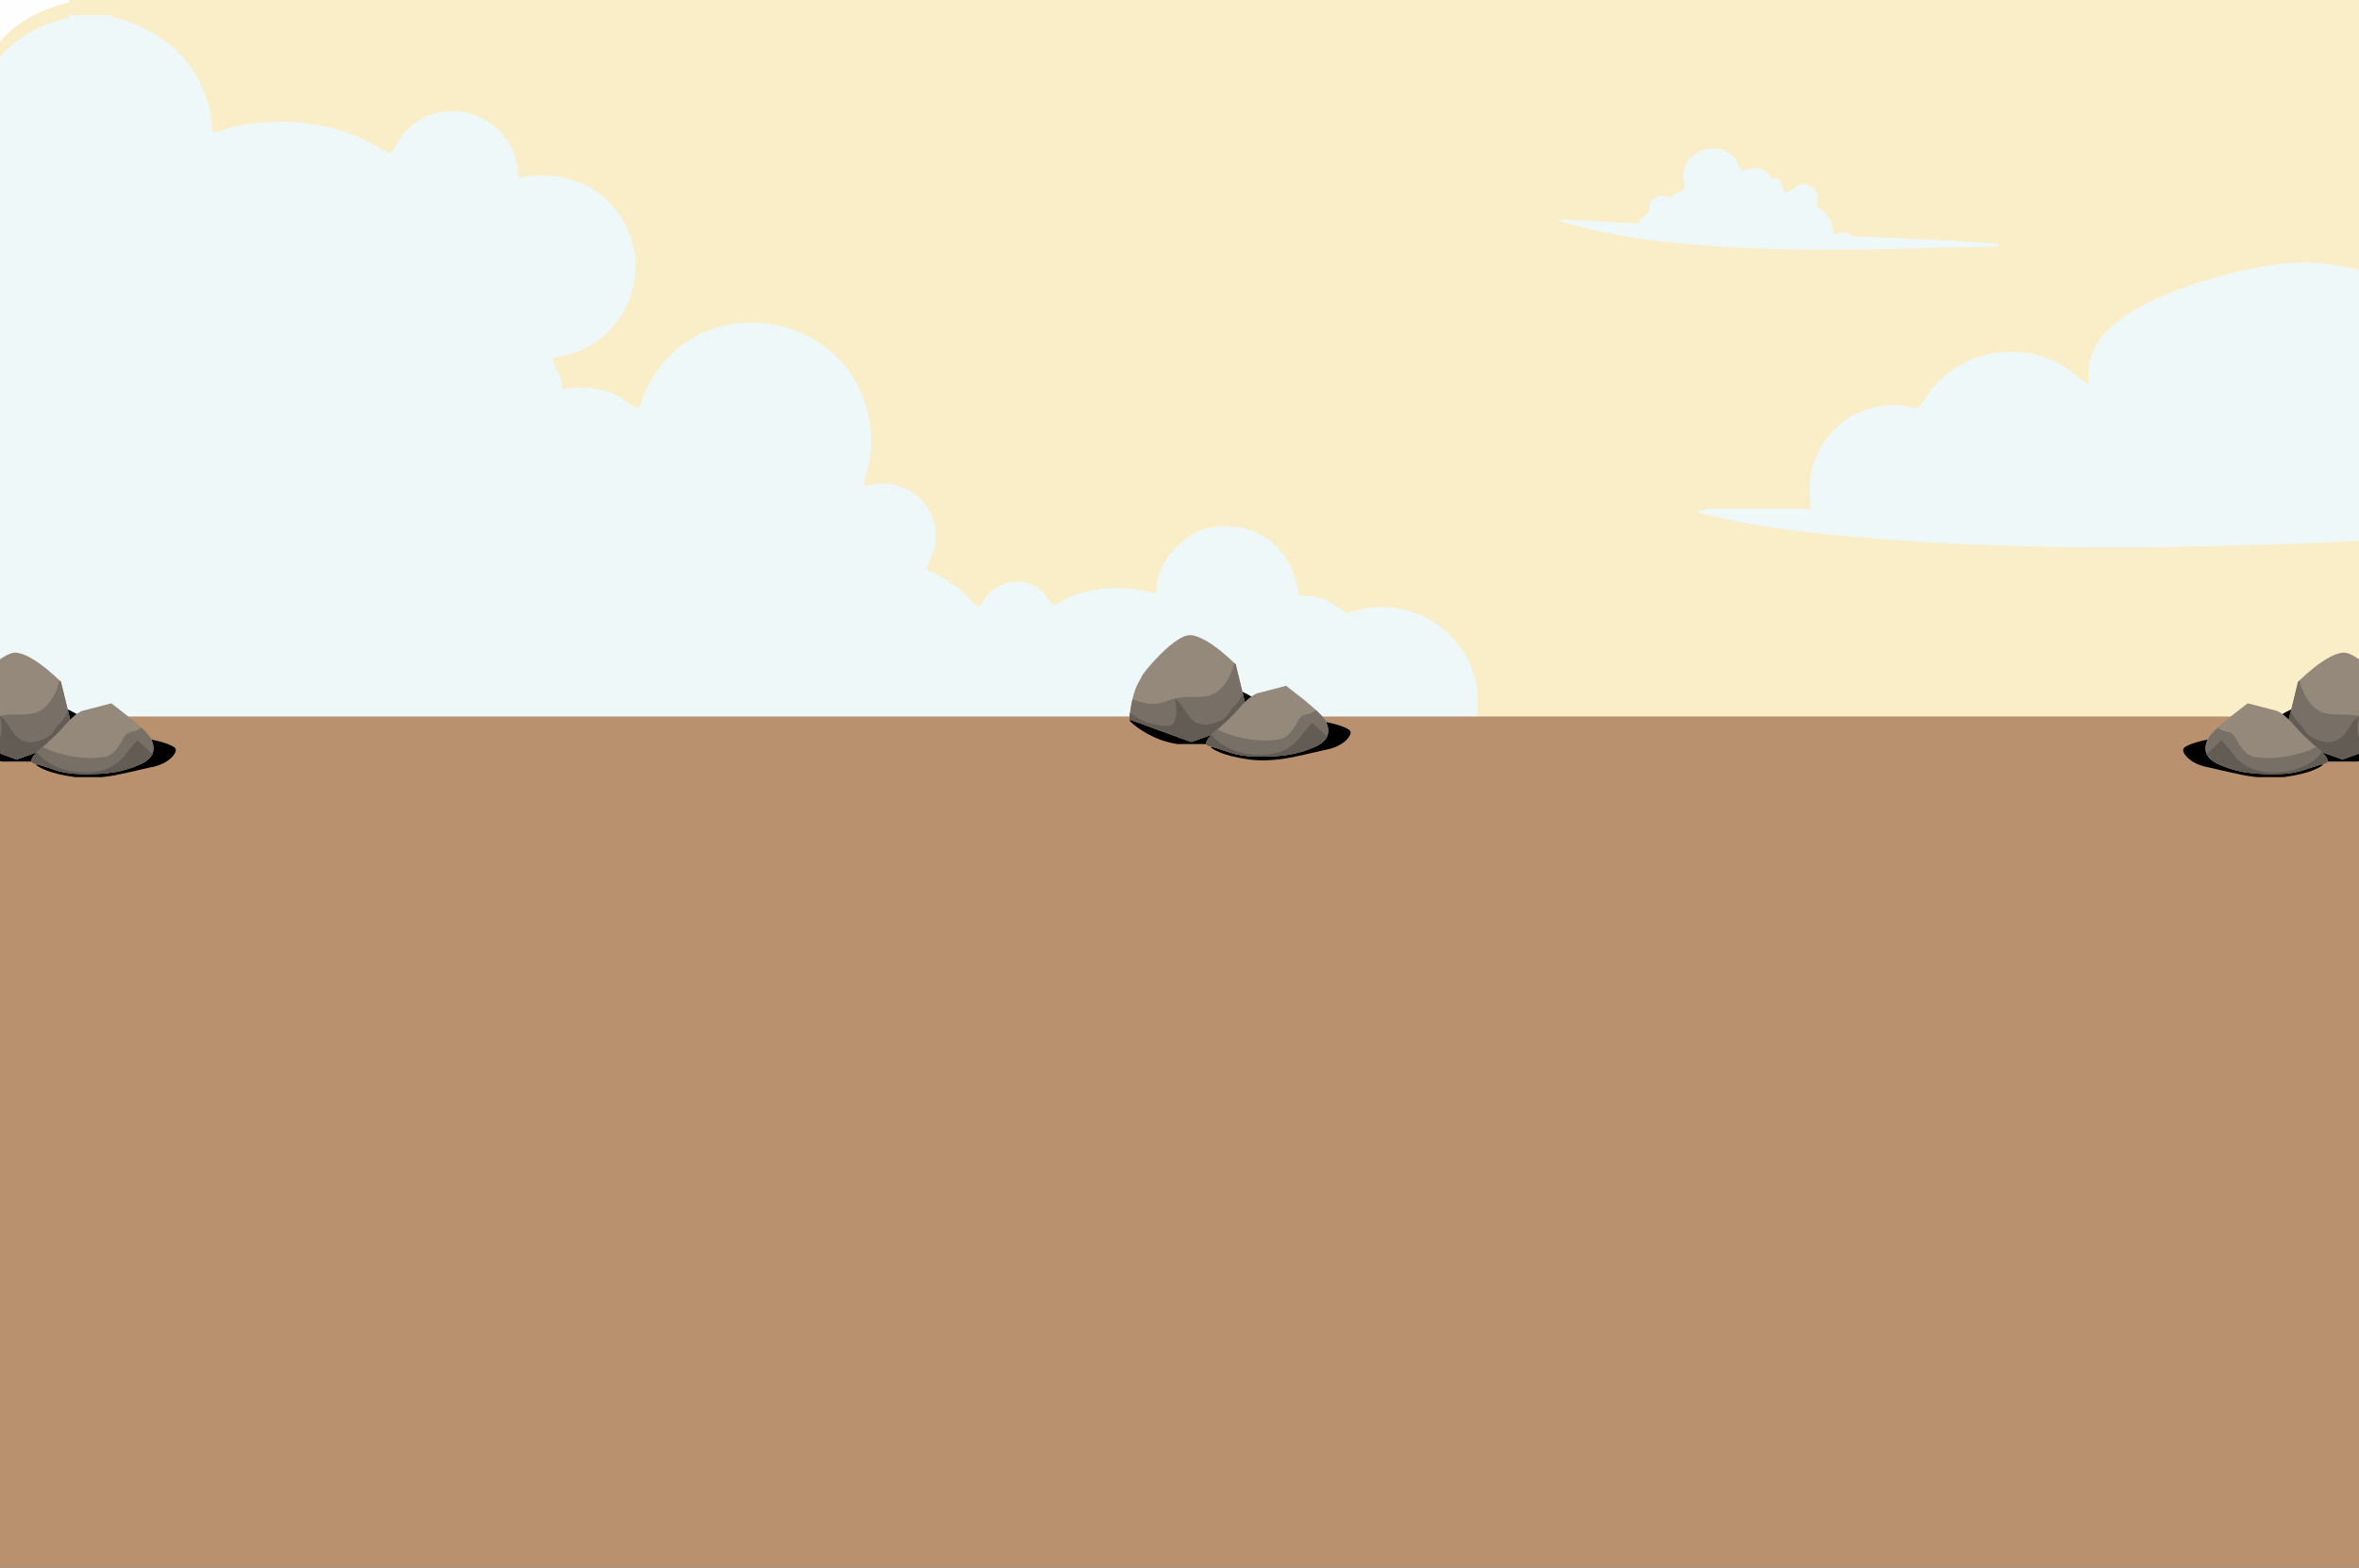 <?xml version="1.0" encoding="UTF-8"?>
<svg id="Layer_1" data-name="Layer 1" xmlns="http://www.w3.org/2000/svg" xmlns:xlink="http://www.w3.org/1999/xlink" viewBox="0 0 1625.01 1080">
  <rect x="0" y="0" width="1625.01" height="1080" fill="#333333" stroke="none"/>
  <defs>
    <style>
      .cls-1 {
        fill: none;
      }

      .cls-2 {
        fill: #faeec8;
      }

      .cls-3 {
        fill: #ba916e;
      }

      .cls-4 {
        fill: #635c55;
      }

      .cls-4, .cls-5, .cls-6, .cls-7 {
        fill-rule: evenodd;
      }

      .cls-8 {
        fill: #eef8f8;
      }

      .cls-9 {
        clip-path: url(#clippath-1);
      }

      .cls-10 {
        clip-path: url(#clippath-3);
      }

      .cls-11 {
        clip-path: url(#clippath-4);
      }

      .cls-12 {
        clip-path: url(#clippath-2);
      }

      .cls-13 {
        clip-path: url(#clippath-5);
      }

      .cls-14 {
        fill: #fefefe;
      }

      .cls-6 {
        fill: #787066;
      }

      .cls-7 {
        fill: #94897b;
      }

      .cls-15 {
        clip-path: url(#clippath);
      }
    </style>
    <symbol id="_id28_spbrqqieg" data-name="  id28 spbrqqieg" viewBox="0 0 24.89 7.43">
      <g id="_id29_spbrqqieg" data-name="  id29 spbrqqieg">
        <path class="cls-5" d="M24.55,1.94c.57.37.43.98-.4,1.85-.9.9-2.2,1.5-3.9,1.8-2.57.6-4.58,1.05-6.05,1.35-2.67.5-5.1.62-7.3.35-2.23-.3-4.05-.75-5.45-1.35-.7-.3-1.18-.58-1.45-.85L9.55.94C12.28-.06,15.45-.26,19.05.34c2.67.43,4.5.97,5.5,1.6Z"/>
      </g>
    </symbol>
    <symbol id="_id30_spbrqqieg" data-name="  id30 spbrqqieg" viewBox="0 0 25.46 11.41">
      <g id="_id31_spbrqqieg" data-name="  id31 spbrqqieg">
        <path class="cls-5" d="M7.35.05c6.57-.3,11.63.78,15.2,3.25,1.33.9,2.22,1.85,2.65,2.85.4.9.33,1.53-.2,1.9-1.2.8-2.6,1.43-4.2,1.9-2.17.63-4.98,1.1-8.45,1.4-3.2.27-6.22-.37-9.05-1.9-1.4-.77-2.5-1.57-3.3-2.4C0,7.05,7.35.05,7.35.05Z"/>
      </g>
    </symbol>
    <clipPath id="clippath">
      <rect class="cls-1" x="778.05" y="468.43" width="98.61" height="44.19"/>
    </clipPath>
    <clipPath id="clippath-1">
      <rect class="cls-1" x="834.03" y="494.62" width="96.43" height="28.77"/>
    </clipPath>
    <clipPath id="clippath-2">
      <rect class="cls-1" x="1557.59" y="480.49" width="98.61" height="44.19"/>
    </clipPath>
    <clipPath id="clippath-3">
      <rect class="cls-1" x="1503.79" y="506.68" width="96.43" height="28.77"/>
    </clipPath>
    <clipPath id="clippath-4">
      <rect class="cls-1" x="-31.18" y="480.49" width="98.61" height="44.19"/>
    </clipPath>
    <clipPath id="clippath-5">
      <rect class="cls-1" x="24.79" y="506.68" width="96.43" height="28.77"/>
    </clipPath>
  </defs>
  <rect class="cls-2" y="0" width="1625.01" height="586.35"/>
  <path class="cls-8" d="M53.75,10.51h24.38c-.53,2.57,1.28,1.53,2.77,1.97,35.44,10.49,59.07,33.41,65.04,70.76.34,2.13-.75,7.48,1.5,8.13.67.19,11.15-3.39,13.4-3.89,29.28-6.49,59.14-4.44,86.8,7.25,3.44,1.45,19.31,10.6,20.77,10.58,2.3-.04,6.83-9.85,9.09-12.61,27.09-33.02,80.64-11.96,79.26,30.03,28.99-6.49,58.87,4.23,73.29,30.73,21.65,39.77-4.28,88.44-48.91,92.79-.28,7.72,6.84,13.27,6.1,21.74,13.22-2.2,26.85-1.14,38.91,5.05,3.43,1.76,11.68,9.39,14.53,7.21.52-.4,2.09-7.06,2.82-8.68,37.8-84.53,163.73-53.93,156.22,41.25-.6,7.6-4.25,14.61-4.38,22.15,27.43-8.39,54.35,13.24,48.52,41.95-.71,3.48-6.37,14.52-4.88,16.24.15.17,3.08.66,4.29,1.35,6.87,3.91,13.84,8.11,19.88,13.23,2.25,1.91,9.81,11.53,12.22,9.81.3-.21,2.24-4.84,3.58-6.44,9.8-11.78,27.79-14.51,39.19-3.53,2.18,2.1,5.86,9.19,8.23,9.17.81,0,8.3-4.57,10.3-5.39,19.53-8.01,39.54-7.62,59.8-2.45-.64-21.84,19.61-44.13,41.38-46.09,31.76-2.85,52.76,16.82,56.96,47.45,6.11.41,11.6.47,17.45,2.57,3.97,1.42,13.94,8.91,15.3,9.13,3.31.54,12.01-3.08,16.51-3.48,57.79-5.13,95.77,57.08,59.99,102.55-1.79,2.28-9.38,8.7-9.81,10.27-.46,1.68,2.26,9.67,2.52,12.82.54,6.63-.2,13.21-1.78,19.6,12.27,1.75,24.51,9.1,32.25,18.67,1.04,1.29,2.05,1.96,1.71,3.95H-48.12l-.87-.87V95.76c9.56-1.1,18.16-2.41,27.82-.92.89-19.26,6.75-38.51,19.23-53.42C11.45,25.4,25.35,18.34,45.06,12.66c1.44-.42,3.09.16,2.6-2.15h6.1Z"/>
  <rect class="cls-3" y="493.65" width="1625.01" height="586.35"/>
  <path class="cls-14" d="M47.66,0c.5,2.31-1.15,1.73-2.6,2.15C25.35,7.82,11.45,14.89-1.95,30.91c-12.47,14.91-18.34,34.16-19.23,53.42-9.66-1.49-18.26-.18-27.82.92V0H47.66Z"/>
  <path class="cls-8" d="M1247.51,350.55c-3.83-23.77,2.84-43.91,21.31-59.17,10.74-8.87,27.09-13.31,40.94-12.15,3.55.3,7.62,2.68,11.16,1.57,2.08-.65,7.71-10.49,9.73-12.9,23.21-27.7,63.57-33.64,93.88-13.74l14.53,11.14c-2.52-16.81,4.23-30.31,16.54-41.33,27-24.16,101.37-44.98,137.14-43.04,32.26,1.76,86.86,15.27,91,53.93l7.83-.87v134.83c-13.36,2.09-26.97,1.95-40.48,2.62-113.12,5.62-229.82,8.88-343.06.85-40.55-2.87-93.86-7.57-132.8-17.81-.75-.2-7.35-1.36-5.21-3.05,2.34.94,6.03-.87,7.4-.87h70.09Z"/>
  <path class="cls-8" d="M1219.85,122.44c1.29.75,3.84-.24,5.88,1.53s1.44,7.22,4.99,8.12c3.87.98,8.85-10.23,17.69-2.94,6.81,5.61,2.17,8.83,3.58,12.92.28.82,4.28,3.47,5.54,4.92,4.07,4.67,4.62,8.85,5.72,14.73,5.48-.75,7.52-3.57,12.57.92,30.08,1.55,60.52,2.51,90.4,4.43,2.6.17,6.29.5,8.87.8,1.3.15,2.65.7,1.28,1.74-10.6.99-21.19.5-31.81.84-78.91,2.49-191.4,5.2-266.65-17.11-1.01-.3-3.68-.72-3.66-1.98,18.24-.12,36.43,2.35,54.68,2.42-.03-3.31,6.52-7.04,6.96-7.82,1.35-2.4-1.53-5.74,4.1-9.4,5.12-3.33,7.33.11,11.13-1.03,1.18-.35,1.91-1.83,2.93-2.32,1.53-.73,5.33-1.63,6.02-2.72.76-1.22-.83-8.1-.5-10.92,1.87-16.15,23.27-23.29,34.84-11.27,1.84,1.91,4.21,8.09,5.22,8.73,2.57,1.61,9.53-4.35,16.99,1.26,1.48,1.11,2.92,3.96,3.24,4.15Z"/>
  <path class="cls-8" d="M1380.29,168.75c.57.29.57.58,0,.87v-.87Z"/>
  <g>
    <g class="cls-15">
      <use width="25.46" height="11.41" transform="translate(778.05 469.23) scale(3.87)" xlink:href="#_id30_spbrqqieg"/>
    </g>
    <g id="_id32_spbrqqieg" data-name="  id32 spbrqqieg">
      <path class="cls-7" d="M851.26,457.77l9.49,39.12-40.09,14.33-42.61-15.49c.52-8.65,2.19-16.4,5.04-23.24l4.07-7.75c3.61-4.78,7.75-9.49,12.4-14.14,9.3-9.17,16.33-13.49,21.11-12.98,4.91.52,11.49,4,19.76,10.46,4.13,3.35,7.75,6.59,10.85,9.68Z"/>
    </g>
    <g id="_id33_spbrqqieg" data-name="  id33 spbrqqieg">
      <path class="cls-6" d="M780.18,481.79h.19c4.78,1.94,9.04,2.97,12.78,3.1,4.26.13,8.52-.77,12.78-2.71,3.35-1.29,8.07-1.94,14.14-1.94,6.33.13,10.97-.32,13.94-1.36,3.87-1.29,7.29-4.07,10.26-8.33,2.84-4.13,4.84-8.72,6-13.75l.97.97,9.49,39.12-40.09,14.33-42.61-15.49c.39-5.04,1.1-9.68,2.13-13.94Z"/>
    </g>
    <g id="_id34_spbrqqieg" data-name="  id34 spbrqqieg">
      <path class="cls-4" d="M809.43,482.56l-.19-.97c1.94,1.03,3.75,2.91,5.42,5.62,2.71,4,4.32,6.33,4.84,6.97,4.65,5.42,10.97,6.52,18.98,3.3,4.52-1.68,7.75-4.65,9.68-8.91,3.49-2.84,6.13-6.52,7.94-11.04l4.64,19.37-40.09,14.33-42.61-15.49.39-4.65c7.23,5.81,15.75,8.84,25.57,9.11,1.29,0,2.45-.39,3.49-1.17,1.03-.9,1.68-1.94,1.94-3.1,1.29-4.52,1.29-8.98,0-13.36h0Z"/>
    </g>
    <g class="cls-9">
      <use width="24.89" height="7.43" transform="translate(834.03 495.11) scale(3.87)" xlink:href="#_id28_spbrqqieg"/>
    </g>
    <g id="_id35_spbrqqieg" data-name="  id35 spbrqqieg">
      <path class="cls-7" d="M885.93,472.49l12.4,9.68c8.52,6.97,13.49,11.88,14.92,14.72,4,8.27,1.1,14.33-8.72,18.21-5.55,2.32-11.04,3.94-16.46,4.84-6.07,1.03-13.49,1.48-22.27,1.36-7.23-.13-13.49-1.1-18.79-2.91-7.23-2.45-11.55-3.8-12.98-4.07-4.39-.77-3.81-3.87,1.74-9.29,8.39-7.1,14.27-12.72,17.62-16.85,4.65-5.42,8.78-8.91,12.4-10.46.52-.13,7.23-1.87,20.14-5.23h0Z"/>
    </g>
    <g id="_id36_spbrqqieg" data-name="  id36 spbrqqieg">
      <path class="cls-6" d="M913.24,496.89c4,8.27,1.1,14.33-8.72,18.21-5.55,2.32-11.04,3.94-16.46,4.84-6.07,1.03-13.49,1.48-22.27,1.36-7.23-.13-13.49-1.1-18.79-2.91-7.23-2.45-11.55-3.8-12.98-4.07-2.97-.52-3.87-1.87-2.71-4.07.9-1.68,3.29-4.26,7.17-7.75,6.33,3.23,13.69,5.49,22.08,6.78,8.27,1.29,15.62,1.22,22.08-.19,3.23-.77,6.52-3.94,9.88-9.49,1.68-2.97,2.58-4.52,2.71-4.65,1.16-1.55,2.58-2.45,4.26-2.71,2.97-.52,5.23-1.42,6.78-2.71l.2-.39c3.61,3.49,5.88,6.07,6.78,7.75h0Z"/>
    </g>
    <g id="_id37_spbrqqieg" data-name="  id37 spbrqqieg">
      <path class="cls-4" d="M903.94,497.86c3.62,3.62,6.97,6.71,10.07,9.3-1.55,3.49-4.71,6.13-9.49,7.94-5.55,2.32-11.04,3.94-16.46,4.84-6.07,1.03-13.49,1.48-22.27,1.36-7.23-.13-13.49-1.1-18.79-2.91-7.23-2.45-11.55-3.8-12.98-4.07-2.32-.39-3.36-1.36-3.1-2.91.26-1.16,1.48-2.91,3.68-5.23,4.39,5.68,10.78,9.68,19.17,12.01,7.62,2.06,15.17,2.46,22.66,1.16,6.33-1.03,11.81-3.8,16.46-8.32,4.78-5.81,8.46-10.21,11.04-13.17h0Z"/>
    </g>
  </g>
  <g>
    <g class="cls-12">
      <use width="25.46" height="11.41" transform="translate(1656.2 481.29) rotate(-180) scale(3.87 -3.87)" xlink:href="#_id30_spbrqqieg"/>
    </g>
    <g id="_id32_spbrqqieg-2" data-name="  id32 spbrqqieg">
      <path class="cls-7" d="M1582.98,469.83l-9.49,39.12,40.09,14.33,42.61-15.49c-.52-8.65-2.19-16.4-5.04-23.24l-4.07-7.75c-3.61-4.78-7.75-9.49-12.4-14.14-9.3-9.17-16.33-13.49-21.11-12.98-4.91.52-11.49,4-19.76,10.46-4.13,3.35-7.75,6.59-10.85,9.68Z"/>
    </g>
    <g id="_id33_spbrqqieg-2" data-name="  id33 spbrqqieg">
      <path class="cls-6" d="M1654.06,493.85h-.19c-4.78,1.94-9.04,2.97-12.78,3.1-4.26.13-8.52-.77-12.78-2.71-3.35-1.29-8.07-1.94-14.14-1.94-6.33.13-10.97-.32-13.94-1.36-3.87-1.29-7.29-4.07-10.26-8.33-2.84-4.13-4.84-8.72-6-13.75l-.97.97-9.49,39.12,40.09,14.33,42.61-15.49c-.39-5.04-1.1-9.68-2.13-13.94Z"/>
    </g>
    <g id="_id34_spbrqqieg-2" data-name="  id34 spbrqqieg">
      <path class="cls-4" d="M1624.82,494.62l.19-.97c-1.94,1.03-3.75,2.91-5.42,5.62-2.71,4-4.32,6.33-4.84,6.97-4.65,5.42-10.97,6.52-18.98,3.3-4.52-1.68-7.75-4.65-9.68-8.91-3.49-2.84-6.13-6.52-7.94-11.04l-4.64,19.37,40.09,14.33,42.61-15.49-.39-4.65c-7.23,5.81-15.75,8.84-25.57,9.11-1.29,0-2.45-.39-3.49-1.17-1.03-.9-1.68-1.94-1.94-3.1-1.29-4.52-1.29-8.98,0-13.36h0Z"/>
    </g>
    <g class="cls-10">
      <use width="24.89" height="7.43" transform="translate(1600.22 507.17) rotate(-180) scale(3.87 -3.87)" xlink:href="#_id28_spbrqqieg"/>
    </g>
    <g id="_id35_spbrqqieg-2" data-name="  id35 spbrqqieg">
      <path class="cls-7" d="M1548.32,484.55l-12.4,9.68c-8.52,6.97-13.49,11.88-14.92,14.72-4,8.27-1.1,14.33,8.72,18.21,5.55,2.32,11.04,3.94,16.46,4.84,6.07,1.03,13.49,1.48,22.27,1.36,7.23-.13,13.49-1.1,18.79-2.91,7.23-2.45,11.55-3.8,12.98-4.07,4.39-.77,3.81-3.87-1.74-9.29-8.39-7.1-14.27-12.72-17.62-16.85-4.65-5.42-8.78-8.91-12.4-10.46-.52-.13-7.23-1.87-20.14-5.23h0Z"/>
    </g>
    <g id="_id36_spbrqqieg-2" data-name="  id36 spbrqqieg">
      <path class="cls-6" d="M1521.01,508.95c-4,8.27-1.1,14.33,8.72,18.21,5.55,2.32,11.04,3.94,16.46,4.84,6.07,1.03,13.49,1.48,22.27,1.36,7.23-.13,13.49-1.1,18.79-2.91,7.23-2.45,11.55-3.8,12.98-4.07,2.97-.52,3.87-1.87,2.71-4.07-.9-1.68-3.29-4.26-7.17-7.75-6.33,3.23-13.69,5.49-22.08,6.78-8.27,1.29-15.62,1.22-22.08-.19-3.23-.77-6.52-3.94-9.88-9.49-1.68-2.97-2.58-4.52-2.71-4.65-1.16-1.55-2.58-2.45-4.26-2.71-2.97-.52-5.23-1.42-6.78-2.71l-.2-.39c-3.61,3.49-5.88,6.07-6.78,7.75h0Z"/>
    </g>
    <g id="_id37_spbrqqieg-2" data-name="  id37 spbrqqieg">
      <path class="cls-4" d="M1530.3,509.92c-3.62,3.62-6.97,6.71-10.07,9.3,1.55,3.49,4.71,6.13,9.49,7.94,5.55,2.32,11.04,3.94,16.46,4.84,6.07,1.03,13.49,1.48,22.27,1.36,7.23-.13,13.49-1.1,18.79-2.91,7.23-2.45,11.55-3.8,12.98-4.07,2.32-.39,3.36-1.36,3.1-2.91-.26-1.16-1.48-2.91-3.68-5.23-4.39,5.68-10.78,9.68-19.17,12.01-7.62,2.06-15.17,2.46-22.66,1.16-6.33-1.03-11.81-3.8-16.46-8.32-4.78-5.81-8.46-10.21-11.04-13.17h0Z"/>
    </g>
  </g>
  <g>
    <g class="cls-11">
      <use width="25.46" height="11.41" transform="translate(-31.18 481.29) scale(3.87)" xlink:href="#_id30_spbrqqieg"/>
    </g>
    <g id="_id32_spbrqqieg-3" data-name="  id32 spbrqqieg">
      <path class="cls-7" d="M42.03,469.83l9.49,39.12-40.09,14.33-42.61-15.49c.52-8.65,2.19-16.4,5.04-23.24l4.07-7.75c3.61-4.78,7.75-9.49,12.4-14.14,9.3-9.17,16.33-13.49,21.11-12.98,4.91.52,11.49,4,19.76,10.46,4.13,3.35,7.75,6.59,10.85,9.68Z"/>
    </g>
    <g id="_id33_spbrqqieg-3" data-name="  id33 spbrqqieg">
      <path class="cls-6" d="M-29.05,493.85h.19c4.78,1.94,9.04,2.97,12.78,3.1,4.26.13,8.52-.77,12.78-2.71,3.35-1.29,8.07-1.94,14.14-1.94,6.33.13,10.97-.32,13.94-1.36,3.87-1.29,7.29-4.07,10.26-8.33,2.84-4.13,4.84-8.72,6-13.75l.97.97,9.49,39.12-40.09,14.33-42.61-15.49c.39-5.04,1.1-9.68,2.13-13.94Z"/>
    </g>
    <g id="_id34_spbrqqieg-3" data-name="  id34 spbrqqieg">
      <path class="cls-4" d="M.19,494.62l-.19-.97c1.94,1.03,3.75,2.91,5.42,5.62,2.71,4,4.32,6.33,4.84,6.97,4.65,5.42,10.97,6.52,18.98,3.3,4.52-1.68,7.75-4.65,9.68-8.91,3.49-2.84,6.13-6.52,7.94-11.04l4.64,19.37-40.09,14.33-42.61-15.49.39-4.65c7.23,5.81,15.75,8.84,25.57,9.11,1.29,0,2.45-.39,3.49-1.17,1.03-.9,1.68-1.94,1.94-3.1,1.29-4.52,1.29-8.98,0-13.36h0Z"/>
    </g>
    <g class="cls-13">
      <use width="24.89" height="7.43" transform="translate(24.79 507.17) scale(3.87)" xlink:href="#_id28_spbrqqieg"/>
    </g>
    <g id="_id35_spbrqqieg-3" data-name="  id35 spbrqqieg">
      <path class="cls-7" d="M76.7,484.55l12.4,9.68c8.52,6.97,13.49,11.88,14.92,14.72,4,8.27,1.1,14.33-8.72,18.21-5.55,2.32-11.04,3.94-16.46,4.84-6.07,1.03-13.49,1.48-22.27,1.36-7.23-.13-13.49-1.1-18.79-2.91-7.23-2.45-11.55-3.8-12.98-4.07-4.39-.77-3.81-3.87,1.74-9.29,8.39-7.1,14.27-12.72,17.62-16.85,4.65-5.42,8.78-8.91,12.4-10.46.52-.13,7.23-1.87,20.14-5.23h0Z"/>
    </g>
    <g id="_id36_spbrqqieg-3" data-name="  id36 spbrqqieg">
      <path class="cls-6" d="M104.01,508.95c4,8.27,1.1,14.33-8.72,18.21-5.55,2.32-11.04,3.94-16.46,4.84-6.07,1.03-13.49,1.48-22.27,1.36-7.23-.13-13.49-1.1-18.79-2.91-7.23-2.45-11.55-3.8-12.98-4.07-2.97-.52-3.87-1.87-2.71-4.07.9-1.68,3.29-4.26,7.17-7.75,6.33,3.23,13.69,5.49,22.08,6.78,8.27,1.29,15.62,1.22,22.08-.19,3.23-.77,6.52-3.94,9.88-9.49,1.68-2.97,2.58-4.52,2.71-4.65,1.16-1.55,2.58-2.45,4.26-2.71,2.97-.52,5.23-1.42,6.78-2.71l.2-.39c3.61,3.49,5.88,6.07,6.78,7.75h0Z"/>
    </g>
    <g id="_id37_spbrqqieg-3" data-name="  id37 spbrqqieg">
      <path class="cls-4" d="M94.71,509.92c3.62,3.62,6.97,6.71,10.07,9.3-1.55,3.49-4.71,6.13-9.49,7.94-5.55,2.32-11.04,3.94-16.46,4.84-6.07,1.03-13.49,1.48-22.27,1.36-7.23-.13-13.49-1.1-18.79-2.91-7.23-2.45-11.55-3.8-12.98-4.07-2.32-.39-3.36-1.36-3.1-2.91.26-1.16,1.48-2.91,3.68-5.23,4.39,5.68,10.78,9.68,19.17,12.01,7.62,2.06,15.17,2.46,22.66,1.16,6.33-1.03,11.81-3.8,16.46-8.32,4.78-5.81,8.46-10.21,11.04-13.17h0Z"/>
    </g>
  </g>
</svg>